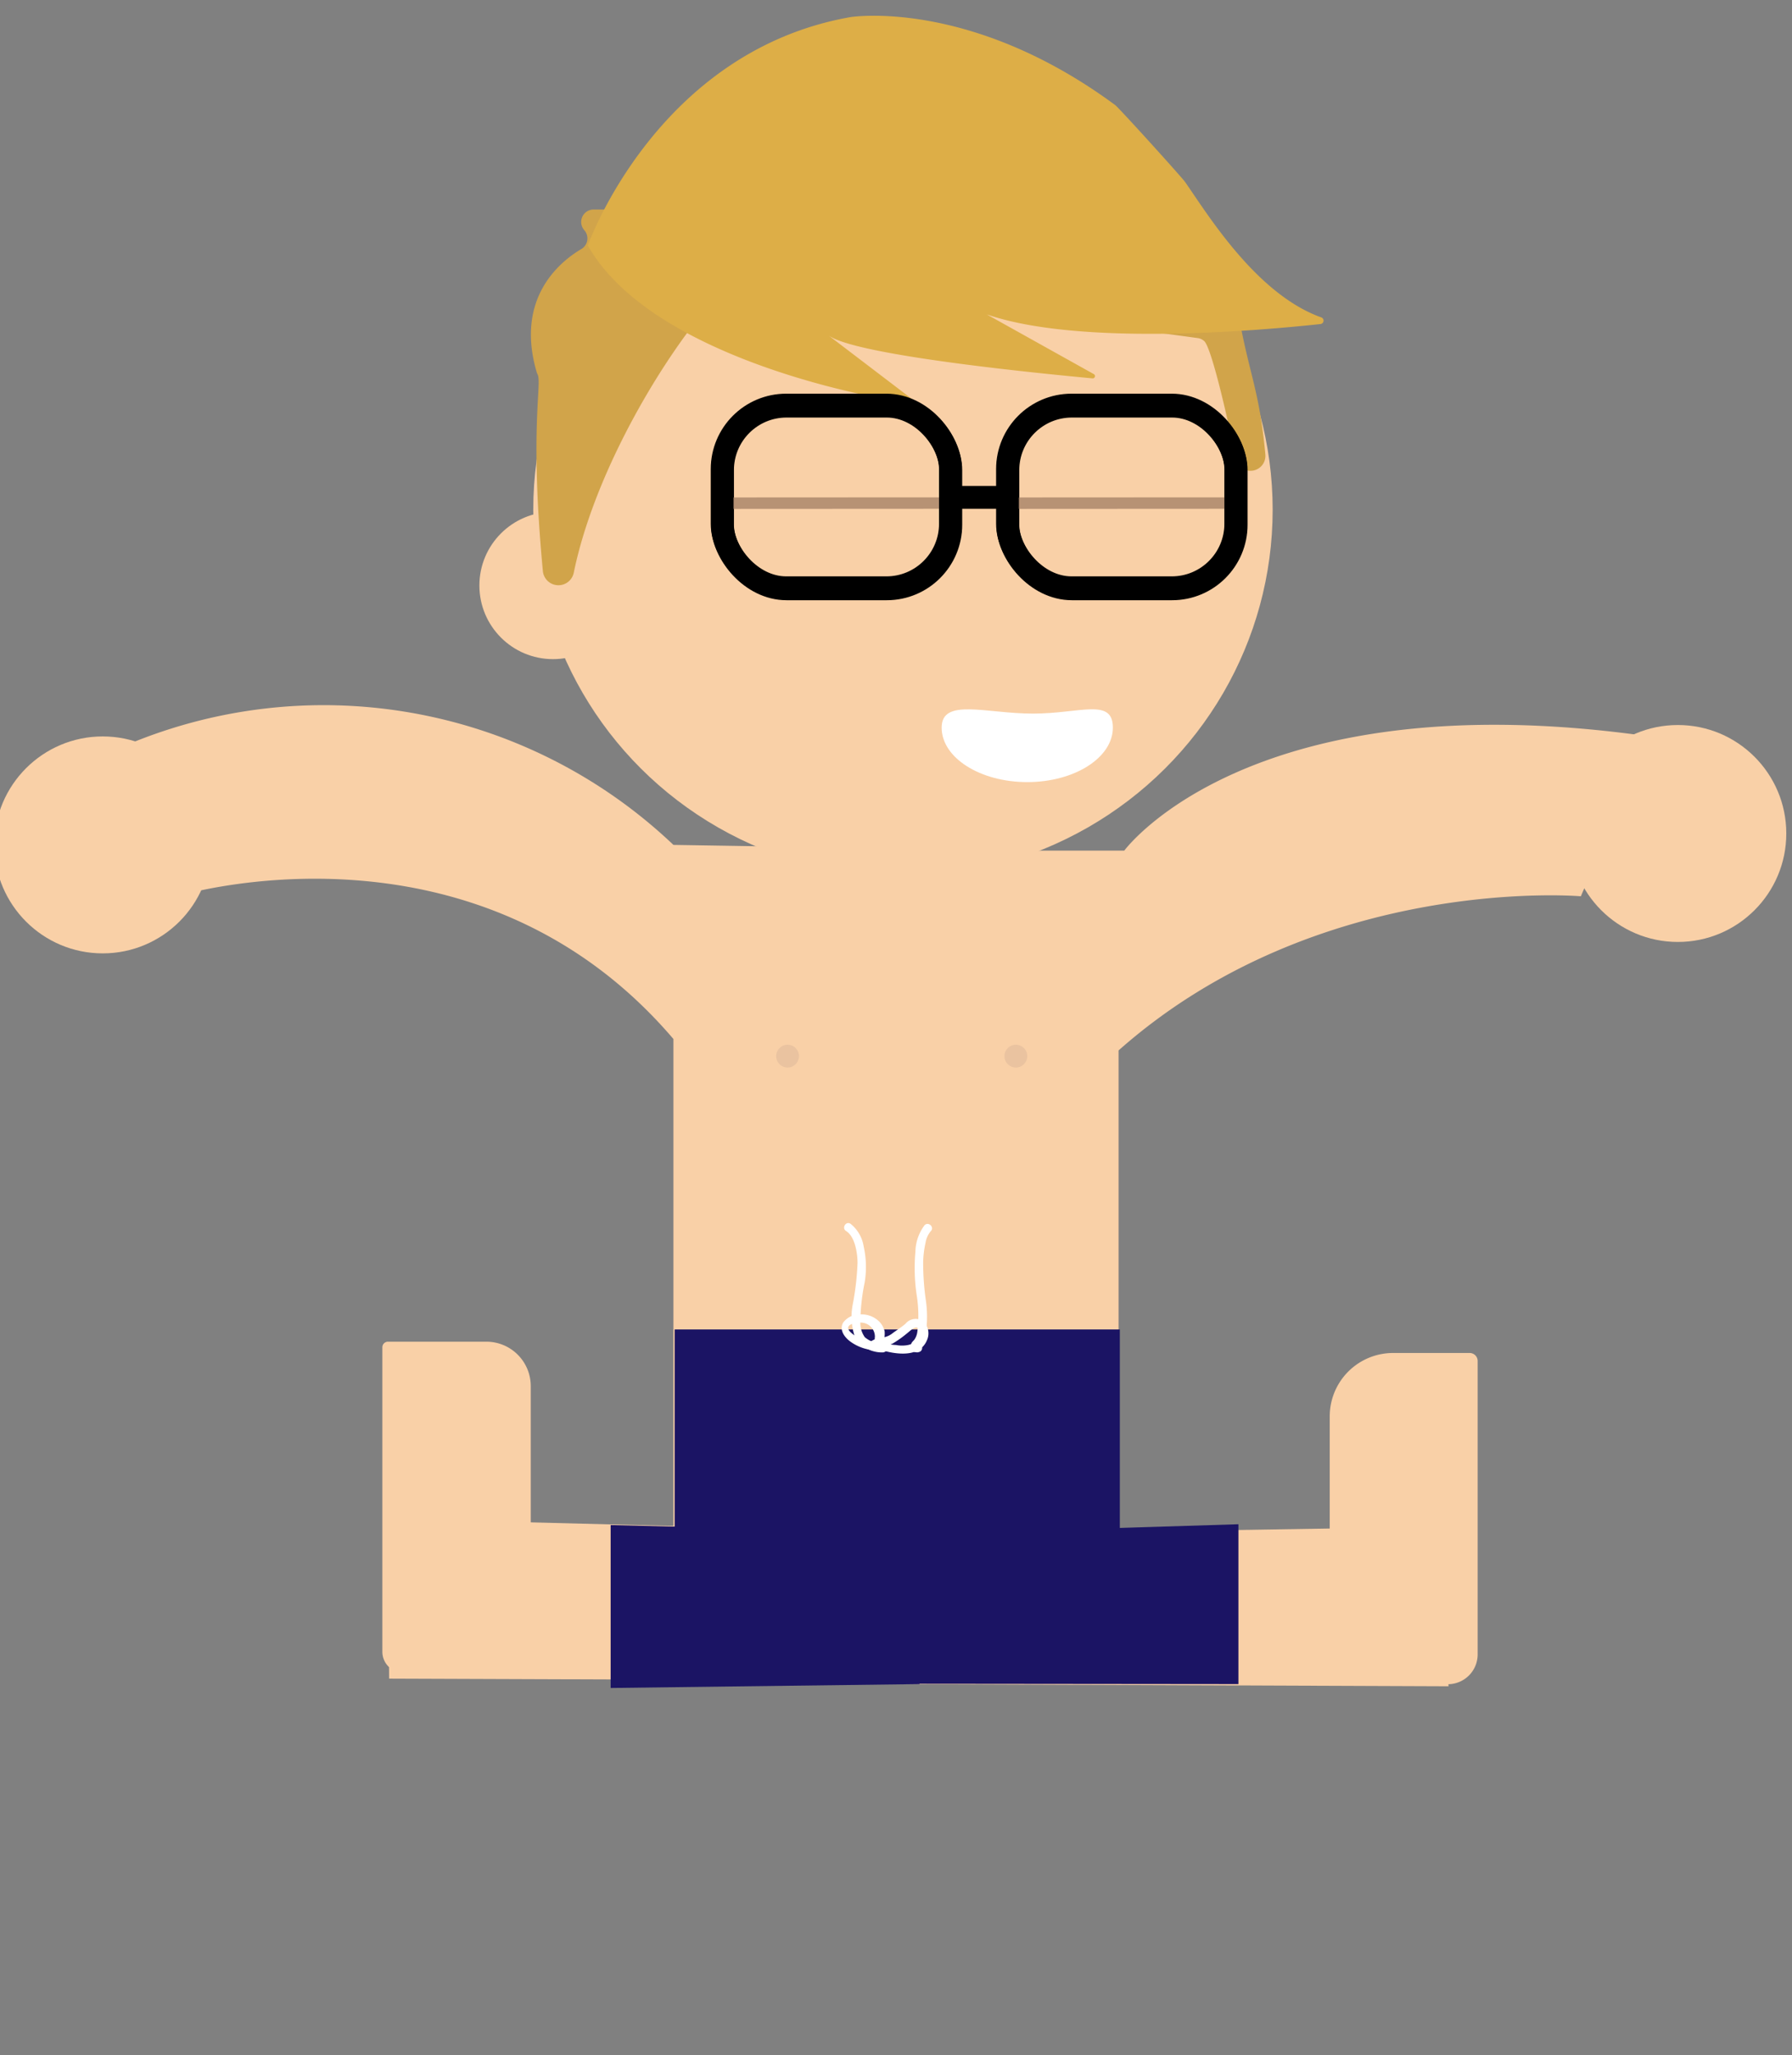 <svg viewBox="0 0 157 180" xmlns="http://www.w3.org/2000/svg"><rect x="0" y="0" width="157" height="180" fill="#808080" stroke="none"/><path d="m34.09 147.02-.08-14 45.44 1.15.61 13.02z" fill="#f9d0a7"/><path d="m125.99 133.72.92 13.97-48.41-.19-1-13z" fill="#f9d0a7"/><path d="m108.5 133.5v14l-30.51-.03-1-13z" fill="#1b1464"/><path d="m98 92v44h-39v-45c-17.5-20.5-43.5-12.5-43.5-12.5l-5-13a44.49 44.49 0 0 1 48.5 8.5l31.5.5h8s11-15 46-10l-6 14s-23-2-40.5 13.5" fill="#f9d0a7"/><circle cx="9" cy="74" fill="#f9d0a7" r="9.5"/><circle cx="147" cy="73" fill="#f9d0a7" r="9.5"/><ellipse cx="79.11" cy="44.64" fill="#f9d0a7" rx="32.39" ry="32.14"/><circle cx="48.45" cy="51.28" fill="#f9d0a7" r="6.45"/><path d="m97.5 63.73c0 2.63-3.36 4.77-7.5 4.77s-7.5-2.14-7.5-4.77 3.86-1.23 8-1.23 7-1.41 7 1.23z" fill="#fff"/><path d="m110.86 39.81c-.5-5.47-1.35-6.86-2.26-11.77a1.09 1.09 0 0 0 -.58-.78l-22.76-11.61a1 1 0 0 0 -.63-.11l-22.37 2.81h-10.26a1.09 1.09 0 0 0 -.81 1.81 1.08 1.08 0 0 1 -.24 1.64c-2.04 1.2-5.77 4.4-3.95 10.73a1.17 1.17 0 0 0 .09.24c.44.8-.73 4.45.47 17.23a1.37 1.37 0 0 0 2.71.15c2.09-10.15 9.62-21.75 14.05-25.73a1.06 1.06 0 0 1 .92-.23l39.76 5.43a1.08 1.08 0 0 1 .51.26c.54.51 1.72 5.17 2.76 10.3a1.31 1.31 0 0 0 2.59-.37z" fill="#d1a44a"/><path d="m80.09 35.32c-2.59-.17-22.91-3.74-28.59-13.82 0 0 6-17 23-20 0 0 10.46-1.7 23.2 7.7.37.28 5.86 6.35 6.12 6.73 1.92 2.73 6.2 9.82 11.94 11.87a.3.3 0 0 1 -.06.58c-5 .54-21 2-29.24-.84l9.36 5.22a.2.2 0 0 1 -.1.38c-4.14-.39-20.88-2-23.17-3.79l7.6 5.79a.1.1 0 0 1 -.06.18z" fill="#ddae47"/><path d="m59.12 116.44h39v20.06h-39z" fill="#1b1464" transform="matrix(-1 0 0 -1 157.23 252.94)"/><path d="m111.11 126.5h20.89a5.55 5.55 0 0 1 5.5 5.5v6.76a.7.7 0 0 1 -.7.7h-25.7a2.61 2.61 0 0 1 -2.61-2.61v-7.79a2.61 2.61 0 0 1 2.61-2.61z" fill="#f9d0a7" transform="matrix(0 -1 1 0 -10 256)"/><path d="m53.5 147.84v-14.27l26.44.65.62 13.28z" fill="#1b1464"/><path d="m27.33 125.5h26.67a.49.49 0 0 1 .49.49v8.62a3.89 3.89 0 0 1 -3.89 3.89h-23.27a1.83 1.83 0 0 1 -1.83-1.83v-9.34a1.83 1.83 0 0 1 1.83-1.83z" fill="#f9d0a7" transform="matrix(0 -1 1 0 -92 172)"/><circle cx="89" cy="92.5" fill="#eac3a0" r="1"/><circle cx="69" cy="92.5" fill="#eac3a0" r="1"/><path d="m77.32 117.7a2.52 2.52 0 0 1 -1.55-.58 2.15 2.15 0 0 1 -.39-1.38 17.59 17.59 0 0 1 .37-3.39 8.24 8.24 0 0 0 -.08-3.17 3.16 3.16 0 0 0 -1.16-2c-.41-.26-.79.39-.38.64.8.5 1 2 1 2.8a24 24 0 0 1 -.43 3.68 5.52 5.52 0 0 0 .23 2.88 2.79 2.79 0 0 0 2.4 1.27c.48 0 .48-.71 0-.75z" fill="#fff"/><path d="m80.32 118.45a.77.77 0 0 0 .29-.07.37.37 0 0 0 .18-.33.49.49 0 0 0 -.12-.3l-.1-.09v.21l.09-.08c.28-.17.4-.72.45-1a9.92 9.92 0 0 0 0-2.93 23.34 23.34 0 0 1 -.23-3.34 8.58 8.58 0 0 1 .21-1.68 2.07 2.07 0 0 1 .45-1c.36-.34-.18-.87-.53-.54a4 4 0 0 0 -.81 2.33 16 16 0 0 0 .1 3.72 11.34 11.34 0 0 1 .07 3.29 1.53 1.53 0 0 1 -.26.69c-.11.14-.24.22-.28.39s.11.46.28.65l-.11-.37.19-.32h.09c-.47.07-.48.82 0 .75z" fill="#fff"/><path d="m76.45 117.48a3 3 0 0 1 -1.93-.8c-.2-.2-.33-.44-.06-.63a1.49 1.49 0 0 1 1-.21 1.23 1.23 0 0 1 1.19 1.26 1.08 1.08 0 0 0 1 1.26c1.22.3 3 .43 3.57-1a1.44 1.44 0 0 0 -.33-1.63 1.15 1.15 0 0 0 -1.56.21c-.38.33-.82.59-1.21.89a1.69 1.69 0 0 1 -.9.32 2 2 0 0 0 -1 .4c-.38.29 0 .94.38.65s1.07-.27 1.61-.53a9.44 9.44 0 0 0 1.23-.87c.31-.23.92-.92 1.12-.24s-.46 1.13-1 1.24a2.7 2.7 0 0 1 -1.06 0c-.26 0-.93-.08-1-.36a1.19 1.19 0 0 1 0-.42 2.2 2.2 0 0 0 0-.44 1.85 1.85 0 0 0 -.43-.79 2.19 2.19 0 0 0 -1.69-.67 1.81 1.81 0 0 0 -1.51.72c-.37.65.13 1.29.63 1.66a4 4 0 0 0 2.15.76c.49 0 .48-.72 0-.75z" fill="#fff"/><g stroke-miterlimit="10"><rect fill="#f9d0a7" height="16" rx="5.61" stroke="#000" stroke-width="2" transform="matrix(-1 0 0 -1 146.59 87.13)" width="20" x="63.29" y="35.56"/><rect fill="#f9d0a7" height="16" rx="5.61" stroke="#000" stroke-width="2" transform="matrix(-1 0 0 -1 196.59 87.13)" width="20" x="88.29" y="35.56"/><path d="m88.29 43.56h-5" fill="none" stroke="#000" stroke-width="2"/><path d="m63.62 44.07 19.17-.01" stroke="#b79274"/><path d="m88.62 44.07 19.17-.01" stroke="#b79274"/><rect fill="none" height="16" rx="5.61" stroke="#000" stroke-width="2" transform="matrix(-1 0 0 -1 196.53 86.96)" width="20" x="88.26" y="35.48"/><rect fill="none" height="16" rx="5.61" stroke="#000" stroke-width="2" transform="matrix(-1 0 0 -1 146.53 86.96)" width="20" x="63.26" y="35.48"/></g></svg>